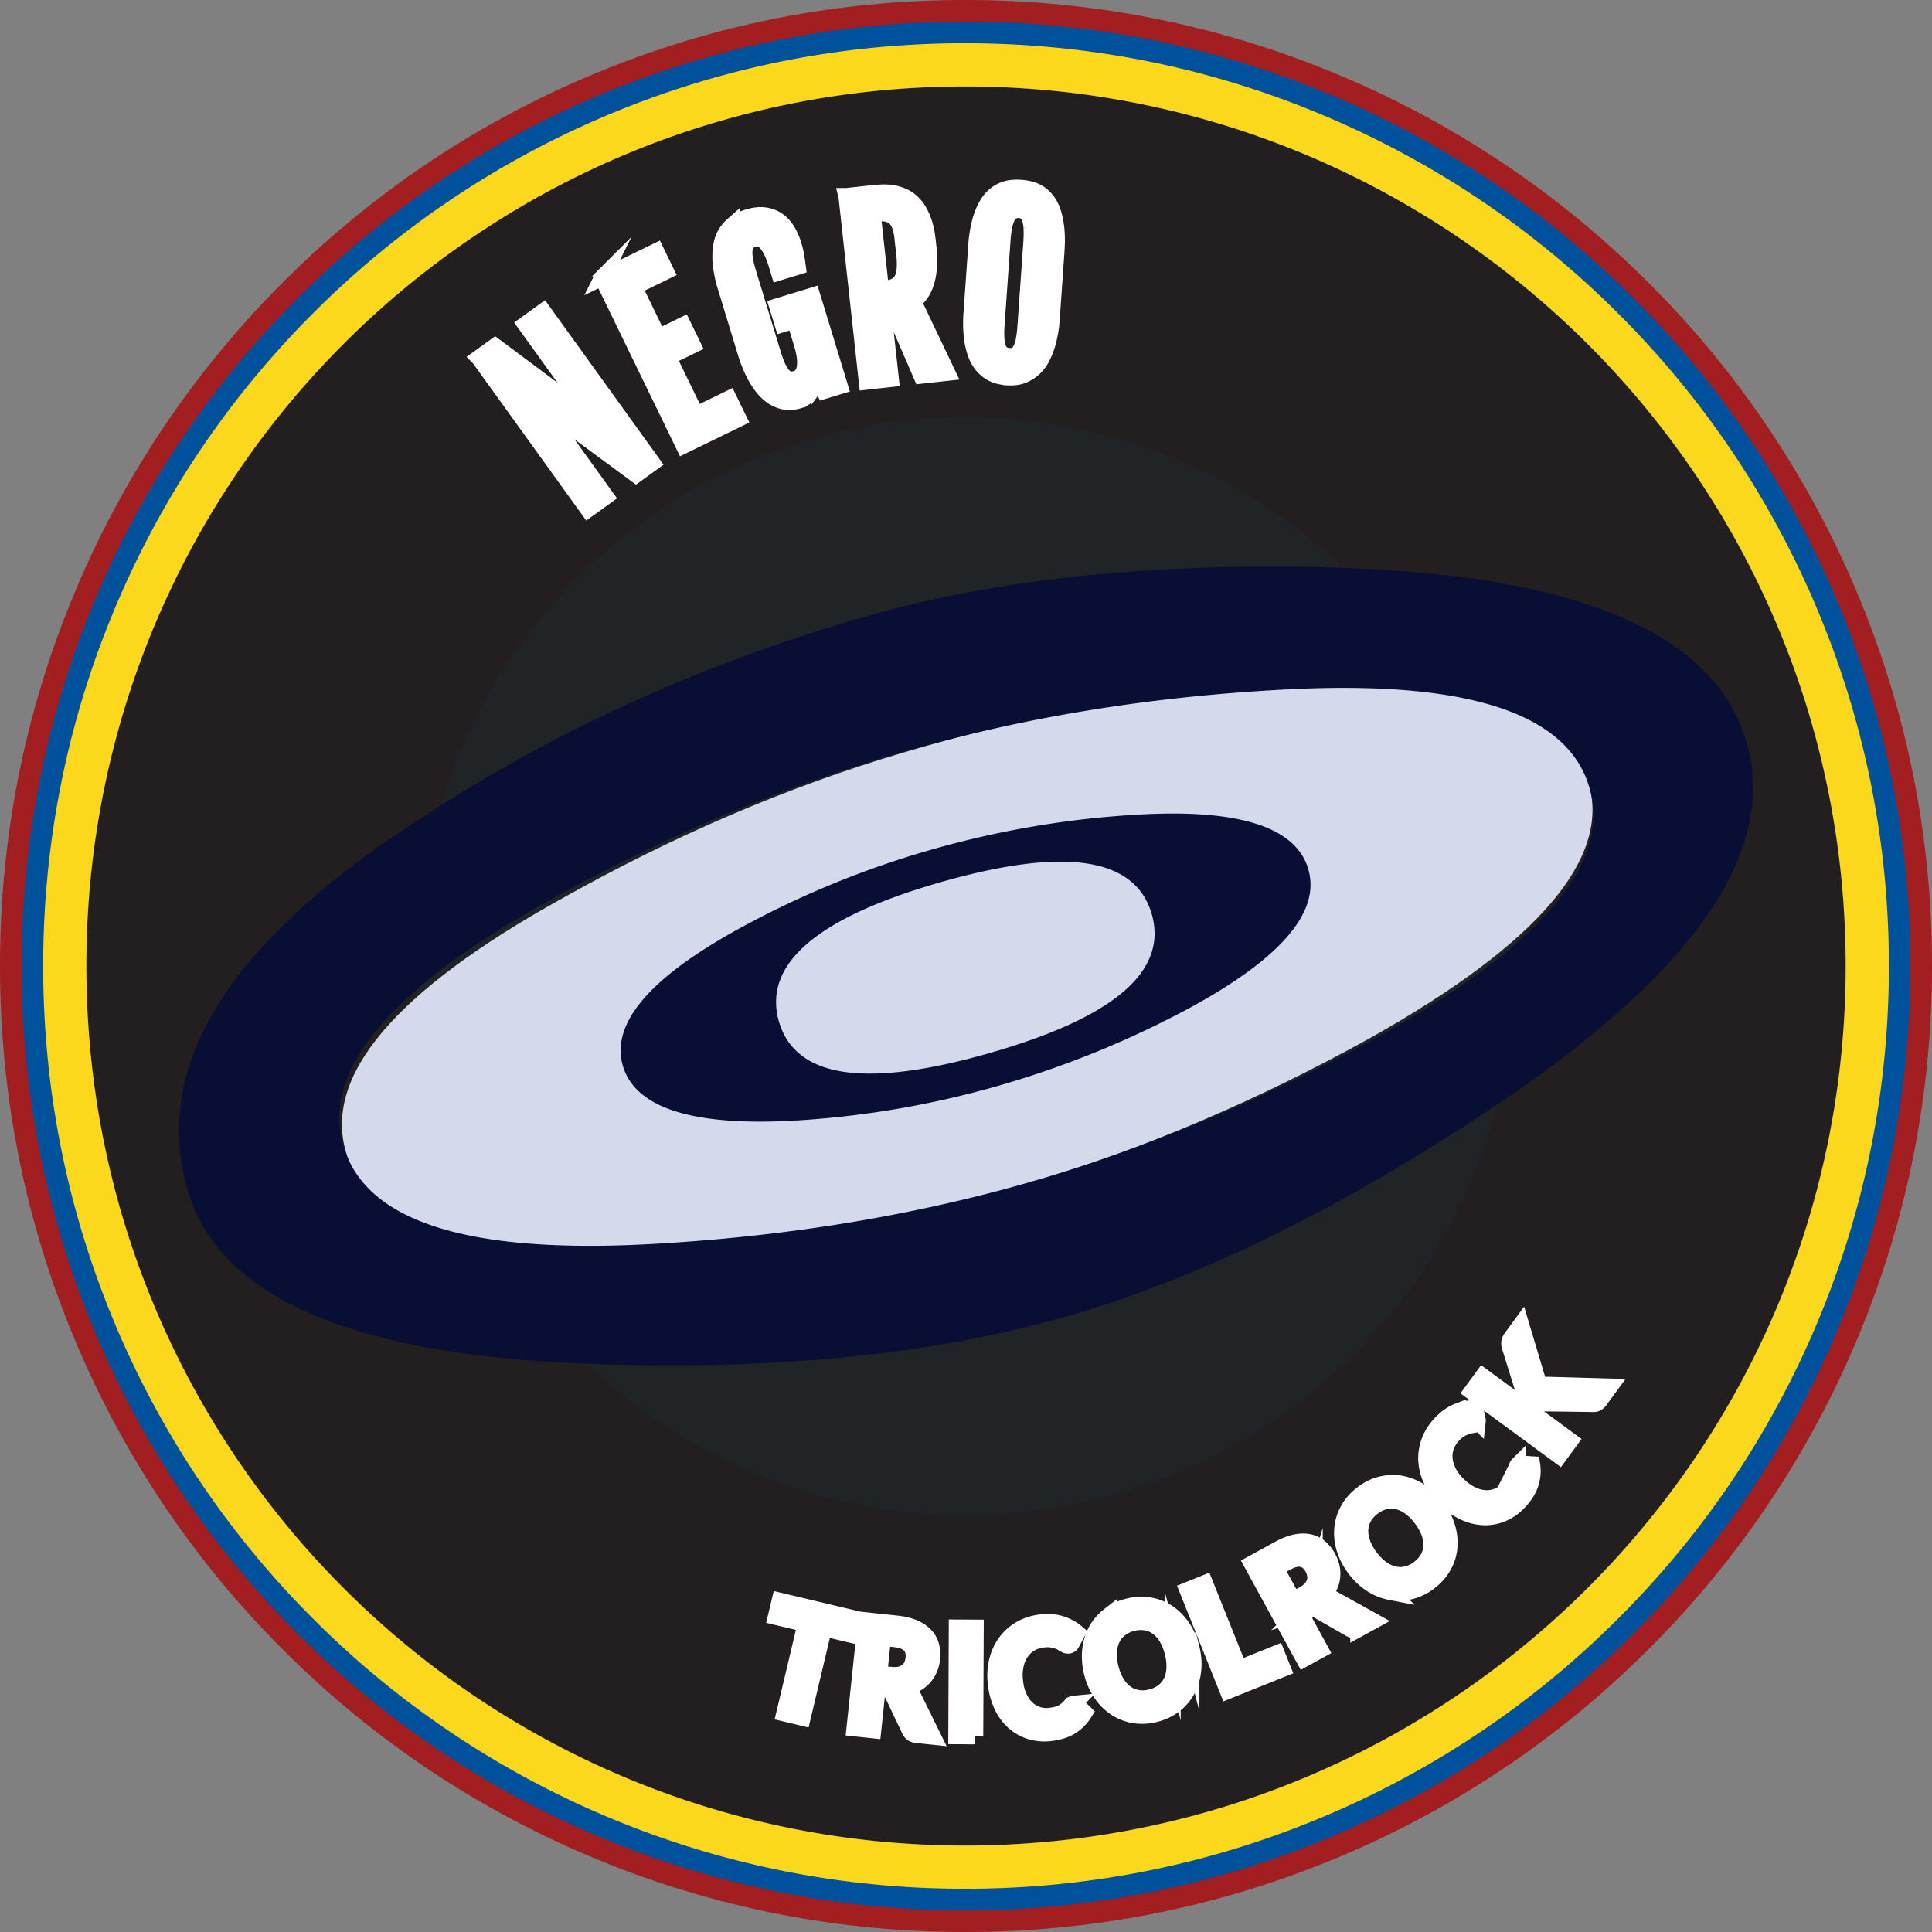 <svg width="120" height="120" fill="none" xmlns="http://www.w3.org/2000/svg"><rect width="100%" height="100%" fill="#808080" stroke="none"/><path d="M59.943 5.369c30.168 0 54.696 24.433 54.696 54.631s-24.527 54.631-54.696 54.631c-30.17 0-54.58-24.433-54.58-54.631S29.775 5.369 59.943 5.369Zm0-5.369C51.847 0 43.993 1.586 36.6 4.713a59.693 59.693 0 0 0-19.052 12.85A59.742 59.742 0 0 0 4.709 36.635C1.585 44.034 0 51.896 0 60s1.584 15.964 4.71 23.366a59.748 59.748 0 0 0 12.838 19.07A59.653 59.653 0 0 0 36.6 115.287C43.993 118.414 51.847 120 59.943 120s15.953-1.586 23.357-4.712a59.87 59.87 0 0 0 19.089-12.846 59.779 59.779 0 0 0 12.882-19.07C118.409 75.969 120 68.106 120 60s-1.591-15.967-4.729-23.373a59.791 59.791 0 0 0-12.882-19.069A59.85 59.85 0 0 0 83.3 4.712C75.896 1.586 68.037 0 59.943 0Z" fill="#A31E21"/><path d="M59.943 5.369c30.168 0 54.696 24.434 54.696 54.631 0 30.198-24.527 54.632-54.696 54.632-30.17 0-54.58-24.434-54.58-54.632 0-30.197 24.412-54.631 54.58-54.631Zm0-4.027c-7.915 0-15.593 1.55-22.82 4.607a58.37 58.37 0 0 0-18.627 12.564A58.412 58.412 0 0 0 5.944 37.156C2.89 44.391 1.342 52.076 1.342 60s1.55 15.608 4.602 22.843a58.4 58.4 0 0 0 12.552 18.643 58.337 58.337 0 0 0 18.627 12.563c7.228 3.057 14.905 4.607 22.82 4.607 7.915 0 15.599-1.55 22.836-4.607a58.544 58.544 0 0 0 18.664-12.56 58.436 58.436 0 0 0 12.593-18.642c3.068-7.238 4.623-14.925 4.623-22.849 0-7.923-1.556-15.61-4.623-22.847a58.448 58.448 0 0 0-12.593-18.643 58.542 58.542 0 0 0-18.664-12.56C75.542 2.89 67.858 1.34 59.943 1.34v.002Z" fill="#00519C"/><path d="M59.943 114.63c-30.168 0-54.58-24.434-54.58-54.631 0-30.198 24.412-54.632 54.58-54.632S114.639 29.801 114.639 60c0 30.197-24.527 54.631-54.696 54.631Z" fill="#231F20"/><path d="m29.748 22.229 1.004-.725 6.516 4.863.03-.02a23.37 23.37 0 0 0-.393-.462 19.648 19.648 0 0 1-.485-.583 36.66 36.66 0 0 1-1.316-1.725l-2.472-3.43 1.11-.801 6.777 9.405-1.014.733-6.386-4.706-.039.028c.128.16.27.329.425.509.155.181.332.398.534.649a57.744 57.744 0 0 1 1.596 2.113l1.992 2.764-1.1.794-6.778-9.405-.001-.001Zm7.652-4.986 3.357-1.634.605 1.246-1.983.966 1.516 3.121 1.533-.746.605 1.245-1.533.746 1.734 3.572 2.036-.992.606 1.246-3.41 1.66-5.068-10.428.002-.002Zm12.182 7.642c-.114.034-.25.061-.408.078a1.609 1.609 0 0 1-.52-.036 2.085 2.085 0 0 1-.59-.241 2.537 2.537 0 0 1-.617-.536 4.779 4.779 0 0 1-.605-.922 8.163 8.163 0 0 1-.55-1.398l-1.198-3.928a7.716 7.716 0 0 1-.32-1.468 4.372 4.372 0 0 1 .012-1.097c.049-.311.134-.573.257-.785.123-.213.263-.39.421-.53a2.12 2.12 0 0 1 .496-.332 3.56 3.56 0 0 1 .49-.193c.392-.12.74-.159 1.048-.117.306.041.576.143.809.305.233.163.43.377.59.64.16.263.289.555.387.876.072.238.128.461.164.67.038.208.072.44.104.695l-1.168.358-.16-.526c-.372-1.216-.841-1.738-1.41-1.563a.86.86 0 0 0-.371.213.727.727 0 0 0-.188.395c-.03.169-.028.377.01.626.037.25.109.552.218.907L48.018 22c.105.347.212.63.317.848.105.219.216.386.332.502a.703.703 0 0 0 .367.21c.129.025.27.014.424-.034a.662.662 0 0 0 .373-.274c.087-.133.143-.295.165-.487a2.449 2.449 0 0 0-.016-.648 5.044 5.044 0 0 0-.174-.764l-.442-1.448-.75.23-.338-1.105 2.172-.664 1.715 5.617-.97.296-.48-1.004c-.058.467-.18.828-.363 1.08a1.44 1.44 0 0 1-.767.529h-.001Zm2.991-12.706 1.648-.182c.188-.02.395-.034.622-.041.226-.007.456.012.689.057.232.046.461.126.685.242.224.116.43.287.62.512.19.226.352.516.49.872.138.357.237.796.294 1.318l.032.29c.096.876.066 1.604-.093 2.178-.159.575-.437 1.007-.836 1.297l2.112 4.433-1.607.176-1.804-4.166-.568.063.474 4.313-1.49.164-1.265-11.527h-.003Zm2.37 5.764c.266-.03.488-.088.664-.175a.936.936 0 0 0 .408-.39c.096-.172.154-.393.177-.662a5.324 5.324 0 0 0-.03-.984l-.1-.912a3.669 3.669 0 0 0-.155-.762 1.28 1.28 0 0 0-.296-.507.992.992 0 0 0-.476-.262 2.047 2.047 0 0 0-.703-.025l-.228.025.513 4.678.228-.026-.001.002Zm7.633 5.494a3.47 3.47 0 0 1-.52-.081 1.826 1.826 0 0 1-.545-.226 2.125 2.125 0 0 1-.504-.44 2.402 2.402 0 0 1-.404-.72 4.519 4.519 0 0 1-.241-1.076 8.25 8.25 0 0 1-.014-1.501l.288-4.098a7.995 7.995 0 0 1 .226-1.485 4.5 4.5 0 0 1 .394-1.02c.154-.272.322-.486.503-.641a1.955 1.955 0 0 1 1.13-.478 3.334 3.334 0 0 1 1.01.068 1.923 1.923 0 0 1 1.043.611c.161.178.298.411.412.702.113.293.196.65.246 1.074.051.423.056.93.015 1.521l-.288 4.098a7.61 7.61 0 0 1-.228 1.471 4.77 4.77 0 0 1-.397 1.028 2.383 2.383 0 0 1-.51.658 2.288 2.288 0 0 1-.565.368 1.83 1.83 0 0 1-.557.155 2.989 2.989 0 0 1-.492.014l-.002-.002Zm.094-1.32a.83.83 0 0 0 .397-.06.67.67 0 0 0 .299-.286 2.01 2.01 0 0 0 .205-.56c.055-.234.093-.533.119-.893l.37-5.263c.026-.37.028-.681.008-.932a2.18 2.18 0 0 0-.122-.611.71.71 0 0 0-.254-.342.774.774 0 0 0-.383-.123.815.815 0 0 0-.407.067.717.717 0 0 0-.306.301 2.066 2.066 0 0 0-.209.588 6.533 6.533 0 0 0-.121.923l-.37 5.264a5.855 5.855 0 0 0-.006.9c.02.24.062.434.128.585.064.15.152.258.261.325a.86.86 0 0 0 .393.116l-.002.001Z" fill="#fff" stroke="#fff" stroke-miterlimit="10"/><path d="M59.964 94.098c-18.83 0-34.066-15.251-34.066-34.099s15.237-34.1 34.066-34.1c18.83 0 34.139 15.252 34.139 34.1s-15.31 34.1-34.139 34.1Z" fill="#202426"/><path d="M98.67 48.602c-1.378-4.82-8.008-6.792-19.858-5.91-8.038.566-15.639 1.928-22.754 4.066-7.142 2.112-14.208 5.142-21.224 9.089-10.332 5.742-14.78 10.999-13.326 15.776 1.436 4.776 8.014 6.714 19.792 5.85 8.086-.579 15.637-1.921 22.628-3.996 7.113-2.114 14.176-5.12 21.237-9.04 10.364-5.835 14.891-11.109 13.505-15.834v-.001Z" fill="#D4DAEC"/><path d="M98.744 49.007c-1.324-4.835-7.93-6.881-19.792-6.131-8.042.475-15.658 1.752-22.797 3.81-7.167 2.03-14.264 4.982-21.324 8.85-10.396 5.627-14.903 10.832-13.503 15.626 1.382 4.792 7.94 6.803 19.726 6.072 8.092-.49 15.658-1.746 22.672-3.743 7.136-2.034 14.232-4.962 21.337-8.802 10.428-5.72 15.015-10.943 13.681-15.682Zm-17.473 5.022c.73 2.607-1.67 5.434-7.197 8.476a59.89 59.89 0 0 1-12.063 4.933 58.237 58.237 0 0 1-12.803 2.173c-6.272.332-9.776-.82-10.529-3.435-.73-2.607 1.639-5.413 7.141-8.45a57.858 57.858 0 0 1 12.066-4.962 58.654 58.654 0 0 1 12.85-2.17c6.28-.357 9.803.798 10.536 3.434l-.001.001Zm-9.728 2.766c-1.012-3.55-5.377-4.209-13.099-2.005-7.72 2.205-11.064 5.1-10.069 8.642 1.02 3.526 5.355 4.182 13.077 1.978 7.723-2.205 11.084-5.067 10.091-8.616v.001Zm-5.445 25.012c-8.282 2.353-18.043 3.313-29.332 2.906-14.787-.502-23.162-4.082-25.107-10.78-2.256-7.735 2.521-15.387 14.299-22.987 8.388-5.529 17.67-9.746 27.8-12.65 8.333-2.396 18.246-3.396 29.69-3.023 14.84.505 23.202 4.163 25.067 10.949 1.868 6.758-3.384 14.27-15.741 22.536-9.498 6.325-18.396 10.697-26.678 13.05l.002-.001Z" fill="#090E35"/><path d="m53.248 100.569-.238 1.003-1.838-.437-1.32 5.559-1.136-.271 1.32-5.559-1.845-.439.238-1.002 4.82 1.146Zm1.265 4.282-.277 2.62-1.161-.123.71-6.706 1.904.203c.427.045.786.131 1.08.258.294.126.528.285.706.475.176.191.297.408.362.655.066.246.083.511.054.796a2.162 2.162 0 0 1-.162.63 1.913 1.913 0 0 1-.325.519 1.89 1.89 0 0 1-.477.386c-.184.105-.39.184-.616.235.137.105.25.247.338.426l1.3 2.642-1.045-.11a.497.497 0 0 1-.25-.092.55.55 0 0 1-.16-.205l-1.086-2.286a.464.464 0 0 0-.144-.188.537.537 0 0 0-.256-.079l-.496-.052.001-.004Zm.095-.896.725.078c.219.022.412.014.582-.027.169-.042.31-.108.428-.202a.988.988 0 0 0 .274-.343c.067-.136.11-.289.128-.46.036-.341-.04-.613-.229-.817-.19-.204-.499-.33-.928-.375l-.743-.079-.236 2.226-.001-.001Zm5.964 3.886-1.172-.005.03-6.744 1.171.006-.03 6.743Zm6.112-2.016a.212.212 0 0 1 .172.063l.51.489c-.22.363-.506.651-.858.867-.352.216-.788.35-1.307.402a2.95 2.95 0 0 1-1.276-.131 2.786 2.786 0 0 1-1.019-.615 3.18 3.18 0 0 1-.71-1.027 4.371 4.371 0 0 1-.347-1.357 3.94 3.94 0 0 1 .096-1.408c.113-.435.297-.817.55-1.15.251-.332.566-.6.942-.809a3.33 3.33 0 0 1 1.277-.383c.464-.045.878-.006 1.24.118.363.125.682.307.955.544l-.33.618a.396.396 0 0 1-.08.107.228.228 0 0 1-.145.056.324.324 0 0 1-.21-.062 2.253 2.253 0 0 0-.282-.155 1.964 1.964 0 0 0-.421-.14 1.935 1.935 0 0 0-.628-.022c-.293.03-.559.111-.793.246a1.816 1.816 0 0 0-.588.534 2.196 2.196 0 0 0-.342.786 3.03 3.03 0 0 0-.05 1.001c.037.378.12.709.249.992.128.284.288.518.477.702a1.74 1.74 0 0 0 1.406.487c.158-.016.3-.039.426-.071a1.609 1.609 0 0 0 .637-.308c.091-.072.18-.16.265-.263a.433.433 0 0 1 .084-.076.221.221 0 0 1 .101-.036l-.001.001Zm7.314-3.488c.121.48.16.943.114 1.389a3.319 3.319 0 0 1-.357 1.22 2.918 2.918 0 0 1-.795.945 3.189 3.189 0 0 1-1.194.571c-.46.117-.902.14-1.324.069a2.924 2.924 0 0 1-1.154-.45 3.28 3.28 0 0 1-.898-.899 3.984 3.984 0 0 1-.562-1.275 3.985 3.985 0 0 1-.114-1.388c.045-.446.165-.853.36-1.22.194-.367.461-.684.798-.947a3.195 3.195 0 0 1 1.196-.57c.46-.118.902-.14 1.323-.068.421.073.805.223 1.15.452.345.228.642.527.895.898.254.371.439.795.562 1.275v-.002Zm-1.162.295a3.363 3.363 0 0 0-.377-.931 2.143 2.143 0 0 0-.565-.629 1.705 1.705 0 0 0-.72-.303 2.041 2.041 0 0 0-.842.045 2.043 2.043 0 0 0-.764.363 1.71 1.71 0 0 0-.492.612 2.165 2.165 0 0 0-.201.823 3.32 3.32 0 0 0 .11.999c.091.359.218.668.38.93s.353.471.569.625c.217.155.458.255.724.299.265.045.546.029.844-.047.297-.076.55-.196.761-.362.21-.165.373-.368.488-.607.116-.239.181-.513.197-.82a3.365 3.365 0 0 0-.112-.998v.001Zm4.126.998 2.333-.937.385.961-3.417 1.372-2.508-6.259 1.084-.435 2.123 5.298Zm3.788-3.462 1.264 2.311-1.024.562-3.236-5.915 1.679-.92c.376-.206.72-.341 1.033-.405.313-.064.596-.068.85-.012.254.056.478.167.673.33.194.165.36.373.497.624.11.199.184.402.227.609a1.886 1.886 0 0 1-.144 1.201 2.214 2.214 0 0 1-.374.545c.174.008.347.06.522.156l2.573 1.428-.921.506a.483.483 0 0 1-.258.067.544.544 0 0 1-.248-.078l-2.193-1.258a.488.488 0 0 0-.225-.074.532.532 0 0 0-.255.082l-.437.24-.003.001Zm-.432-.789.64-.35c.193-.106.347-.225.461-.356.115-.13.195-.267.238-.408a.994.994 0 0 0 .029-.44c-.023-.15-.076-.3-.157-.45-.164-.3-.383-.481-.655-.54-.272-.06-.597.014-.976.222l-.655.359 1.075 1.963Zm8.915-5.786c.299.394.515.805.647 1.233.132.429.18.85.145 1.263a2.91 2.91 0 0 1-.364 1.181c-.207.374-.5.705-.877.992a3.21 3.21 0 0 1-1.192.58c-.416.101-.83.113-1.238.037a3.26 3.26 0 0 1-1.177-.478 3.994 3.994 0 0 1-1.013-.954 4.004 4.004 0 0 1-.647-1.234 3.294 3.294 0 0 1-.144-1.264 2.95 2.95 0 0 1 .367-1.184c.208-.375.5-.706.88-.993.377-.287.774-.48 1.192-.578.416-.097.828-.11 1.233-.033.407.076.797.235 1.175.478.376.243.714.56 1.013.954Zm-.955.726a3.345 3.345 0 0 0-.71-.71 2.149 2.149 0 0 0-.766-.358c-.26-.06-.52-.058-.781.003a2 2 0 0 0-.757.371 2.028 2.028 0 0 0-.562.632c-.13.236-.201.487-.214.755a2.14 2.14 0 0 0 .136.837 3.3 3.3 0 0 0 .49.877c.224.295.462.531.712.709.251.177.507.296.767.353.26.06.521.056.783-.006a2 2 0 0 0 .758-.373 2.02 2.02 0 0 0 .56-.63c.13-.235.2-.484.214-.75a2.142 2.142 0 0 0-.138-.833c-.105-.29-.27-.58-.492-.875v-.002Zm6.005-3.347a.212.212 0 0 1 .172-.063l.705.044c.066.42.032.825-.099 1.217-.13.393-.377.776-.74 1.15a2.985 2.985 0 0 1-1.06.723c-.38.148-.773.21-1.175.186a3.175 3.175 0 0 1-1.204-.327c-.4-.195-.78-.466-1.14-.816a3.99 3.99 0 0 1-.833-1.138 3.227 3.227 0 0 1-.318-1.234 2.98 2.98 0 0 1 .201-1.227c.155-.401.397-.774.73-1.115.326-.335.667-.572 1.025-.71a2.825 2.825 0 0 1 1.081-.198l.144.686c.01.043.013.087.008.132a.234.234 0 0 1-.075.136.324.324 0 0 1-.202.088 2.199 2.199 0 0 0-.728.227 1.977 1.977 0 0 0-.495.389 1.986 1.986 0 0 0-.45.7 1.817 1.817 0 0 0-.106.787c.023.27.104.544.245.82.142.277.343.544.606.799.272.264.548.464.83.598.28.135.552.21.817.228a1.726 1.726 0 0 0 1.389-.532c.11-.115.205-.225.281-.33a1.74 1.74 0 0 0 .186-.318 1.5 1.5 0 0 0 .102-.33c.023-.113.033-.237.033-.37 0-.04.006-.078.015-.113a.217.217 0 0 1 .055-.092v.003Zm.101-3.807.162-.22a.675.675 0 0 0 .122-.25.449.449 0 0 0-.016-.243l-.871-2.79a.64.64 0 0 1-.033-.308.69.69 0 0 1 .132-.277l.596-.813 1.006 3.365c.03.105.052.2.063.284a.824.824 0 0 1 0 .243.857.857 0 0 1 .28-.115c.1-.021.214-.03.342-.026l3.832.109-.612.834a.61.61 0 0 1-.234.214.494.494 0 0 1-.25.03l-3.056-.04c-.1 0-.185.016-.256.054a.727.727 0 0 0-.225.216l-.219.298 2.388 1.755-.69.942-5.434-3.992.69-.942 2.28 1.675.003-.003Z" fill="#fff" stroke="#fff" stroke-miterlimit="10"/><path d="M59.943 5.369c30.168 0 54.696 24.434 54.696 54.631 0 30.198-24.527 54.632-54.696 54.632-30.17 0-54.58-24.434-54.58-54.632 0-30.197 24.412-54.631 54.58-54.631Zm0-2.684c-7.735 0-15.237 1.515-22.299 4.5a57.013 57.013 0 0 0-18.2 12.277A57.065 57.065 0 0 0 7.18 37.679C4.195 44.747 2.682 52.257 2.682 60c0 7.743 1.513 15.252 4.497 22.321a57.1 57.1 0 0 0 12.265 18.218 57.028 57.028 0 0 0 18.2 12.276c7.062 2.987 14.564 4.501 22.299 4.501 7.735 0 15.244-1.514 22.316-4.501a57.238 57.238 0 0 0 18.239-12.274 57.108 57.108 0 0 0 12.306-18.216c2.998-7.07 4.518-14.582 4.518-22.323 0-7.742-1.52-15.253-4.518-22.324a57.113 57.113 0 0 0-12.306-18.216A57.238 57.238 0 0 0 82.259 7.187C75.187 4.2 67.679 2.686 59.943 2.686v-.001Z" fill="#FCD81C"/></svg>
